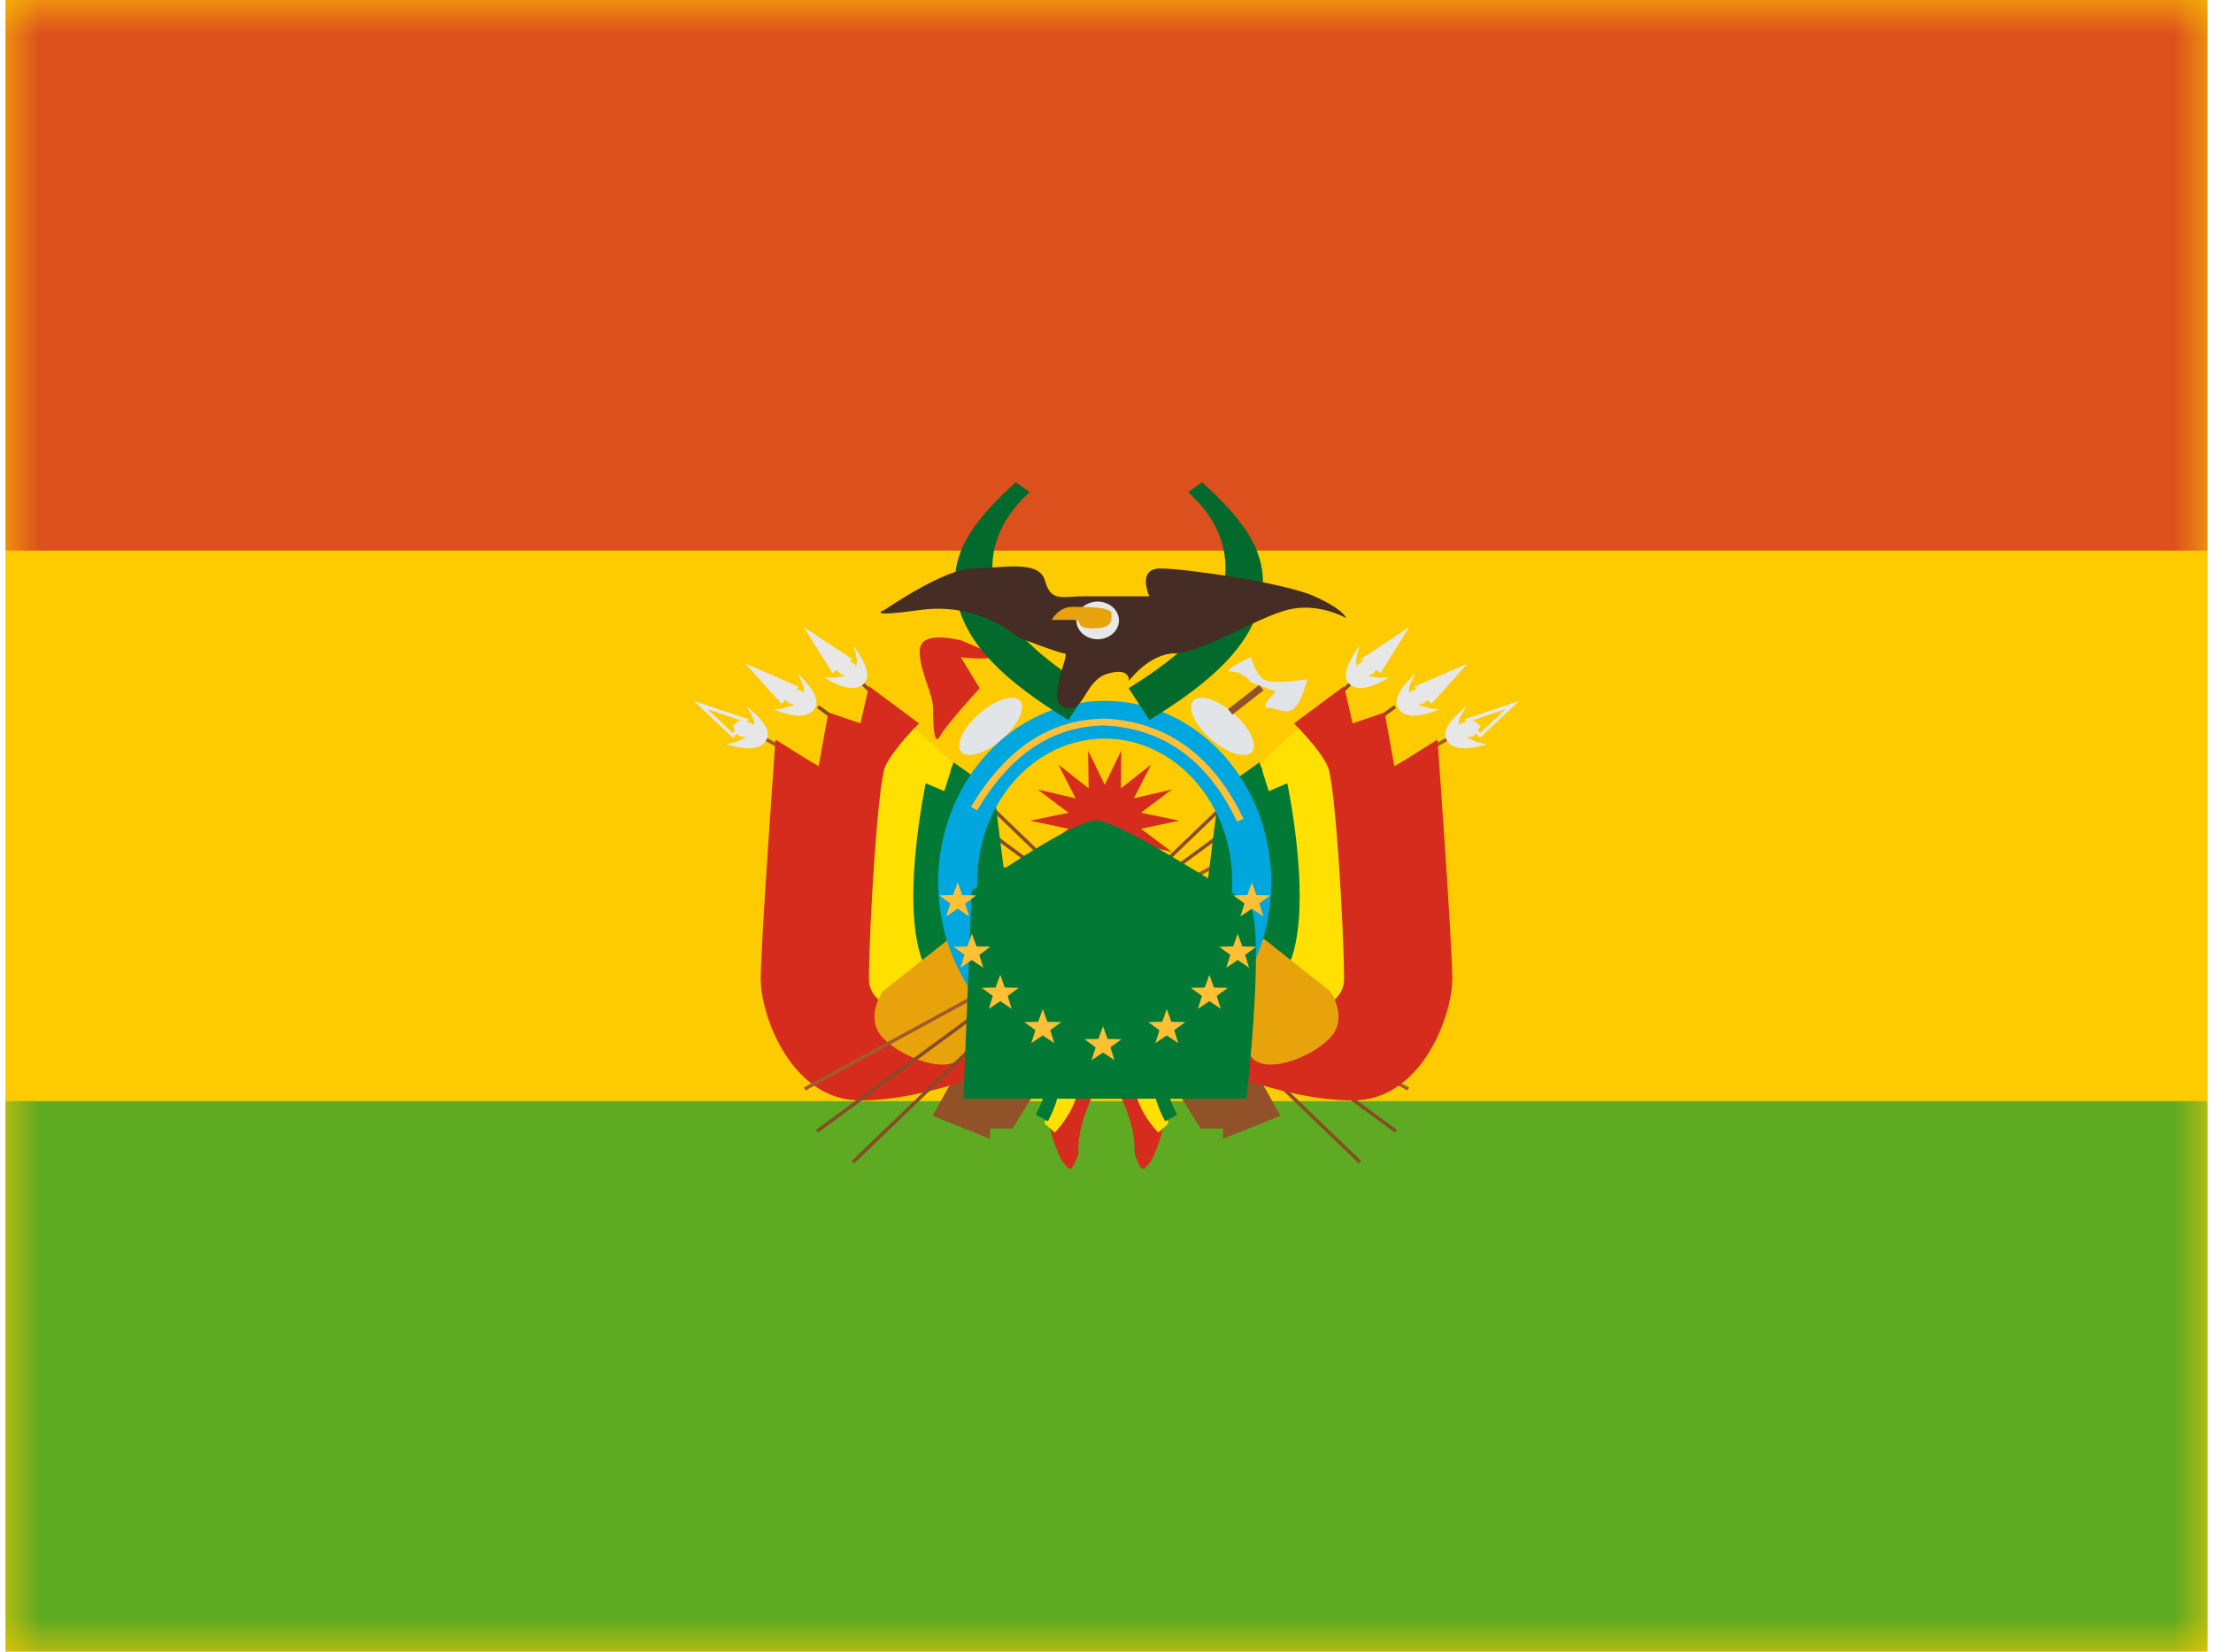 <svg xmlns="http://www.w3.org/2000/svg" width="1.34em" height="1em" viewBox="0 0 32 24"><g fill="none"><path fill="#FECA00" fill-rule="evenodd" d="M0 0v24h32V0z" clip-rule="evenodd"/><mask id="flagpackBo0" width="32" height="24" x="0" y="0" maskUnits="userSpaceOnUse" style="mask-type:luminance"><path fill="#fff" fill-rule="evenodd" d="M0 0v24h32V0z" clip-rule="evenodd"/></mask><g mask="url(#flagpackBo0)"><path fill="#DB501C" fill-rule="evenodd" d="M0 0v8h32V0z" clip-rule="evenodd"/><path fill="#5EAA22" fill-rule="evenodd" d="M0 16v8h32v-8z" clip-rule="evenodd"/><path fill="#864C26" d="m12.446 9.96l.036-.036l7.22 6.945l-.036.035z"/><path fill="#864C26" d="m20.221 16.417l-.03.04l-8.4-6.17l.031-.04z"/><path fill="#A05A2C" d="m20.398 15.802l-.025.043l-9.343-5.086l.025-.043z"/><path fill="#E7E7E7" fill-rule="evenodd" d="m11.602 9.112l.707.468l-.04.027l.05.03c.02.012.035.027.043.044a.274.274 0 0 0-.002-.154l-.037-.15l.084.131c.133.208.153.356.05.44c-.102.082-.261.061-.476-.057l-.088-.048l.1.001a.617.617 0 0 0 .211-.029l-.04-.01c-.035-.01-.06-.034-.078-.072l-.07.047zm-.849.53l.778.337l-.035.035l.057.021a.11.11 0 0 1 .049.037a.275.275 0 0 0-.028-.152l-.063-.14l.106.113c.167.182.212.324.125.425c-.086.099-.247.105-.48.026l-.094-.032l.099-.016a.62.62 0 0 0 .203-.065l-.042-.004c-.037-.003-.066-.023-.09-.059l-.06.06zm.052.811L10 10.184l.573.538l.055-.063c.027.033.059.05.095.05h.043a.616.616 0 0 1-.197.084l-.097.024l.097.024c.239.059.398.038.475-.068c.078-.108.02-.246-.162-.412l-.115-.104l.075.134c.03.055.044.104.041.149a.108.108 0 0 0-.052-.032a1.694 1.694 0 0 0-.059-.017zm-.088.025l-.515-.173l.367.345l.03-.035a.447.447 0 0 1-.015-.034l.003-.001l-.024-.027l.098-.085l.013.002a.95.95 0 0 1 .043.009" clip-rule="evenodd"/><path fill="#925229" fill-rule="evenodd" d="m13.471 16.213l.835-1.489l1.17.316l-.842 1.358h-.328v.149z" clip-rule="evenodd"/><path fill="#FFE000" fill-rule="evenodd" d="m13.114 10.489l-.553.574l-.201 3.794l1.99.29s-.867-.761-.995-1.232c-.128-.47-.168-2.224.074-2.491l.189.11l.152-.451" clip-rule="evenodd"/><path fill="#D52C1E" fill-rule="evenodd" d="M11.19 10.747s-.215 2.963-.215 3.483s.442 1.76 1.449 1.76c1.007 0 2.389-.555 2.389-.78c0-.227-.413-.389-.413-.389s-1.852.127-1.852-.59c0-.718.126-2.842.236-3.092c.11-.25.491-.628.491-.628l-.727-.54l-.124.54l-.466-.159l-.142.787z" clip-rule="evenodd"/><path fill="#027934" fill-rule="evenodd" d="m13.777 11.076l-.134.42l-.27-.115s-.405 1.896 0 2.69c.404.795 1.422.853 1.422.853l-.43-3.429z" clip-rule="evenodd"/><path fill="#E8A30C" fill-rule="evenodd" d="m13.717 13.638l-.97.768s-.267.381 0 .67c.266.289 1.004.583 1.178.235c.174-.349.691-.757.691-.757z" clip-rule="evenodd"/><path fill="#E1E5E8" fill-rule="evenodd" d="M14.479 10.743c.236-.206.354-.456.264-.56c-.09-.104-.355-.021-.59.184c-.237.205-.355.456-.265.56c.09.103.355.02.59-.184" clip-rule="evenodd"/><path fill="#D52C1E" fill-rule="evenodd" d="M13.883 9.303s-.095-.02-.138-.026c-.307-.046-.46.016-.46.188c0 .294.195.61.195.833c0 .222.01.567.104.394c.094-.172.573-.691.573-.691l-.274-.45s.68.076.381-.086m1.706 5.913l-.51-.005c-.377.374-.412.877-.114 1.484c0 0 .097.141.131.128c.048-.018.115-.223.115-.223c-.023-.593.355-.986.378-1.384" clip-rule="evenodd"/><path fill="#FFE000" fill-rule="evenodd" d="m15.325 15.394l.183-.085c.18.374.09.762-.258 1.148l-.151-.132c.151-.442.151-.625.226-.931" clip-rule="evenodd"/><path fill="#027934" d="m15.091 15.382l.191-.056c.092.314.046.637-.134.966l-.175-.096c.156-.284.195-.554.118-.814"/><path fill="#864C26" d="m19.554 9.96l-.036-.036l-7.22 6.945l.036.035z"/><path fill="#864C26" d="m11.779 16.417l.03.04l8.4-6.17l-.031-.04z"/><path fill="#A05A2C" d="m11.602 15.802l.025.043l9.343-5.086l-.025-.043z"/><path fill="#E7E7E7" fill-rule="evenodd" d="m20.398 9.112l-.707.468l.04.027l-.05.03a.108.108 0 0 0-.043.044a.274.274 0 0 1 .002-.154l.037-.15l-.084.131c-.134.208-.153.356-.05.44c.102.082.261.061.476-.057l.088-.048l-.1.001a.617.617 0 0 1-.211-.029l.04-.01c.035-.01.06-.034.078-.072l.07.047zm.849.53l-.778.337l.035.035a1.953 1.953 0 0 0-.057.021a.108.108 0 0 0-.049.037a.275.275 0 0 1 .028-.152l.063-.14l-.105.113c-.168.182-.213.324-.126.425c.086.099.247.105.48.026l.094-.032l-.099-.016a.62.62 0 0 1-.203-.065l.042-.004c.037-.003.066-.023.09-.059l.06.06zm-.052.811l.805-.269l-.573.538l-.055-.063a.121.121 0 0 1-.096.05h-.042a.616.616 0 0 0 .197.084l.097.024l-.097.024c-.239.059-.398.038-.475-.068c-.078-.108-.02-.246.162-.412l.115-.104l-.075.134a.275.275 0 0 0-.041.149a.108.108 0 0 1 .052-.032l.059-.017zm.088.025l.515-.173l-.367.345l-.03-.035a.447.447 0 0 0 .015-.034l-.003-.001l.024-.027l-.098-.085l-.013.002a.95.95 0 0 0-.043.009" clip-rule="evenodd"/><path fill="#925229" fill-rule="evenodd" d="m18.529 16.213l-.835-1.489l-1.17.316l.842 1.358h.328v.149z" clip-rule="evenodd"/><path fill="#FFE000" fill-rule="evenodd" d="m18.887 10.489l.552.574l.201 3.794l-1.99.29s.867-.761.995-1.232c.128-.47.168-2.224-.074-2.491l-.189.11l-.152-.451" clip-rule="evenodd"/><path fill="#D52C1E" fill-rule="evenodd" d="M20.81 10.747s.215 2.963.215 3.483s-.442 1.76-1.449 1.76c-1.007 0-2.389-.555-2.389-.78c0-.227.413-.389.413-.389s1.852.127 1.852-.59c0-.718-.126-2.842-.236-3.092c-.11-.25-.491-.628-.491-.628l.727-.54l.124.54l.466-.159l.142.787z" clip-rule="evenodd"/><path fill="#027934" fill-rule="evenodd" d="m18.224 11.076l.133.42l.27-.115s.405 1.896 0 2.69c-.403.795-1.422.853-1.422.853l.43-3.429z" clip-rule="evenodd"/><path fill="#E8A30C" fill-rule="evenodd" d="m18.283 13.638l.97.768s.267.381 0 .67c-.266.289-1.004.583-1.178.235c-.174-.349-.691-.757-.691-.757z" clip-rule="evenodd"/><path fill="#E1E5E8" fill-rule="evenodd" d="M17.521 10.743c-.236-.206-.354-.456-.264-.56c.09-.104.355-.021.59.184c.237.205.355.456.265.56c-.09.103-.355.02-.59-.184" clip-rule="evenodd"/><path fill="#D52C1E" fill-rule="evenodd" d="m16.03 15.378l.51-.005c.377.374.412.877.114 1.484c0 0-.097.141-.131.128c-.048-.018-.115-.223-.115-.223c.023-.593-.355-.986-.378-1.384" clip-rule="evenodd"/><path fill="#FFE000" fill-rule="evenodd" d="m16.675 15.394l-.183-.085c-.18.374-.09.762.258 1.148l.151-.132c-.151-.442-.151-.625-.226-.931" clip-rule="evenodd"/><path fill="#027934" d="m16.909 15.382l-.191-.056c-.092.314-.046.637.134.966l.174-.096c-.155-.284-.194-.554-.117-.814"/><path fill="#00A6DE" fill-rule="evenodd" d="M13.554 12.82c0 1.44 1.062 2.638 2.42 2.638c1.358 0 2.42-1.198 2.42-2.637c0-1.44-1.062-2.637-2.42-2.637c-1.358 0-2.42 1.198-2.42 2.637m4.274 0c0 1.155-.83 2.09-1.854 2.09s-1.854-.935-1.854-2.09c0-1.153.83-2.089 1.854-2.089s1.854.936 1.854 2.09" clip-rule="evenodd"/><path fill="#D52C1E" fill-rule="evenodd" d="m15.974 12.448l-.24.496l.005-.548l-.44.346l.252-.49l-.551.127l.447-.337l-.554-.117l.554-.116l-.447-.337l.551.128l-.251-.491l.44.346l-.007-.548l.241.496l.24-.496l-.005.548l.44-.346l-.252.49l.552-.127l-.448.337l.555.116l-.555.117l.448.337l-.552-.128l.252.491l-.44-.346l.006.548z" clip-rule="evenodd"/><path fill="#027934" fill-rule="evenodd" d="M14.041 12.941s1.45-1.02 1.806-1.02c.356 0 1.876 1.026 2.187 1.165c.31.14 0 2.878 0 2.878H13.92z" clip-rule="evenodd"/><path fill="#FFC036" fill-rule="evenodd" d="m14.03 11.726l.09.05c.488-.825 1.11-1.234 1.868-1.234c.85.047 1.485.51 1.91 1.396l.093-.041c-.44-.918-1.108-1.405-2-1.455c-.801 0-1.455.43-1.96 1.284m-.36 1.59l.167-.112l.166.112l-.058-.188l.161-.118l-.203-.004l-.066-.185l-.067.185l-.202.004l.161.118zm.373.634l-.167.112l.06-.187l-.162-.119l.202-.004l.067-.185l.067.185l.202.004l-.161.119l.058.187zm.245.71l.167-.113l.166.112l-.058-.187l.161-.119l-.203-.004l-.066-.185l-.067.185l-.203.004l.162.119zm.785.385l-.167.112l.06-.188l-.162-.118l.202-.004l.067-.185l.067.185l.202.004l-.161.118l.059.188zm.709.36l.166-.111l.167.111l-.059-.187l.162-.118l-.203-.004l-.067-.185l-.066.185l-.203.004l.162.118zm2.33-2.201l.166.112l-.059-.188l.162-.118l-.203-.004l-.066-.185l-.067.185l-.203.004l.162.118l-.059.188zm-.04.858l-.166-.112l-.167.112l.059-.187l-.162-.119l.203-.004l.067-.185l.066.185l.203.004l-.162.119zm-.578.485l.166.112l-.059-.187l.162-.119l-.203-.004l-.066-.185l-.067.185l-.203.004l.162.119l-.059.187zm-.452.61l-.167-.112l-.166.112l.059-.188l-.162-.118l.203-.004l.066-.185l.067.185l.203.004l-.162.118z" clip-rule="evenodd"/><path fill="#036A2D" d="m14.683 7.007l.2.145c-.51.457-.606.966-.508 1.404c.101.457.553.943 1.374 1.443l-.302.463c-.938-.57-1.478-1.099-1.618-1.727c-.144-.648.21-1.15.854-1.728m2.704 0l-.2.145c.51.457.606.966.508 1.404c-.101.457-.553.943-1.374 1.443l.302.463c.938-.57 1.478-1.099 1.618-1.727c.144-.648-.21-1.15-.854-1.728"/><path fill="#452C24" fill-rule="evenodd" d="M12.775 8.862s.87-.602 1.282-.602c.413 0 .963-.137 1.05.179c.086.316.249.225.569.225h.947s-.188-.404.16-.404s1.799.206 2.237.404c.438.198.46.315.46.315s-.405-.234-.854-.117c-.448.117-1.262.632-1.633.632c-.37 0-.667.398-.667.398s.025-.204-.313-.102s-.33.582-.618.494c-.288-.088.083-.79 0-.79s-.672-.231-.672-.231s-.572-.518-1.42-.401c-.849.117-.528 0-.528 0" clip-rule="evenodd"/><path fill="#E7E7E7" fill-rule="evenodd" d="M15.871 9.289c.17 0 .31-.123.31-.274c0-.151-.14-.274-.31-.274c-.17 0-.309.123-.309.274c0 .151.139.274.31.274" clip-rule="evenodd"/><path fill="#E8A30C" fill-rule="evenodd" d="M15.204 9.007s.1-.189.298-.189c.198 0 .57 0 .57.095c0 .094.029.218-.27.218c-.3 0-.108-.124-.3-.124z" clip-rule="evenodd"/><path fill="#E1E5E8" fill-rule="evenodd" d="M18.736 10.283c.115-.12.18-.413.18-.413s-.514.083-.634 0c-.12-.082-.182-.323-.182-.323s-.463.212-.287.212c.177 0 .287.156.287.156l.36.133s-.24.235-.12.235s.281.121.396 0" clip-rule="evenodd"/><path fill="#925229" d="m17.83 10.384l-.064-.078l.452-.353l.064.077z"/></g></g></svg>
